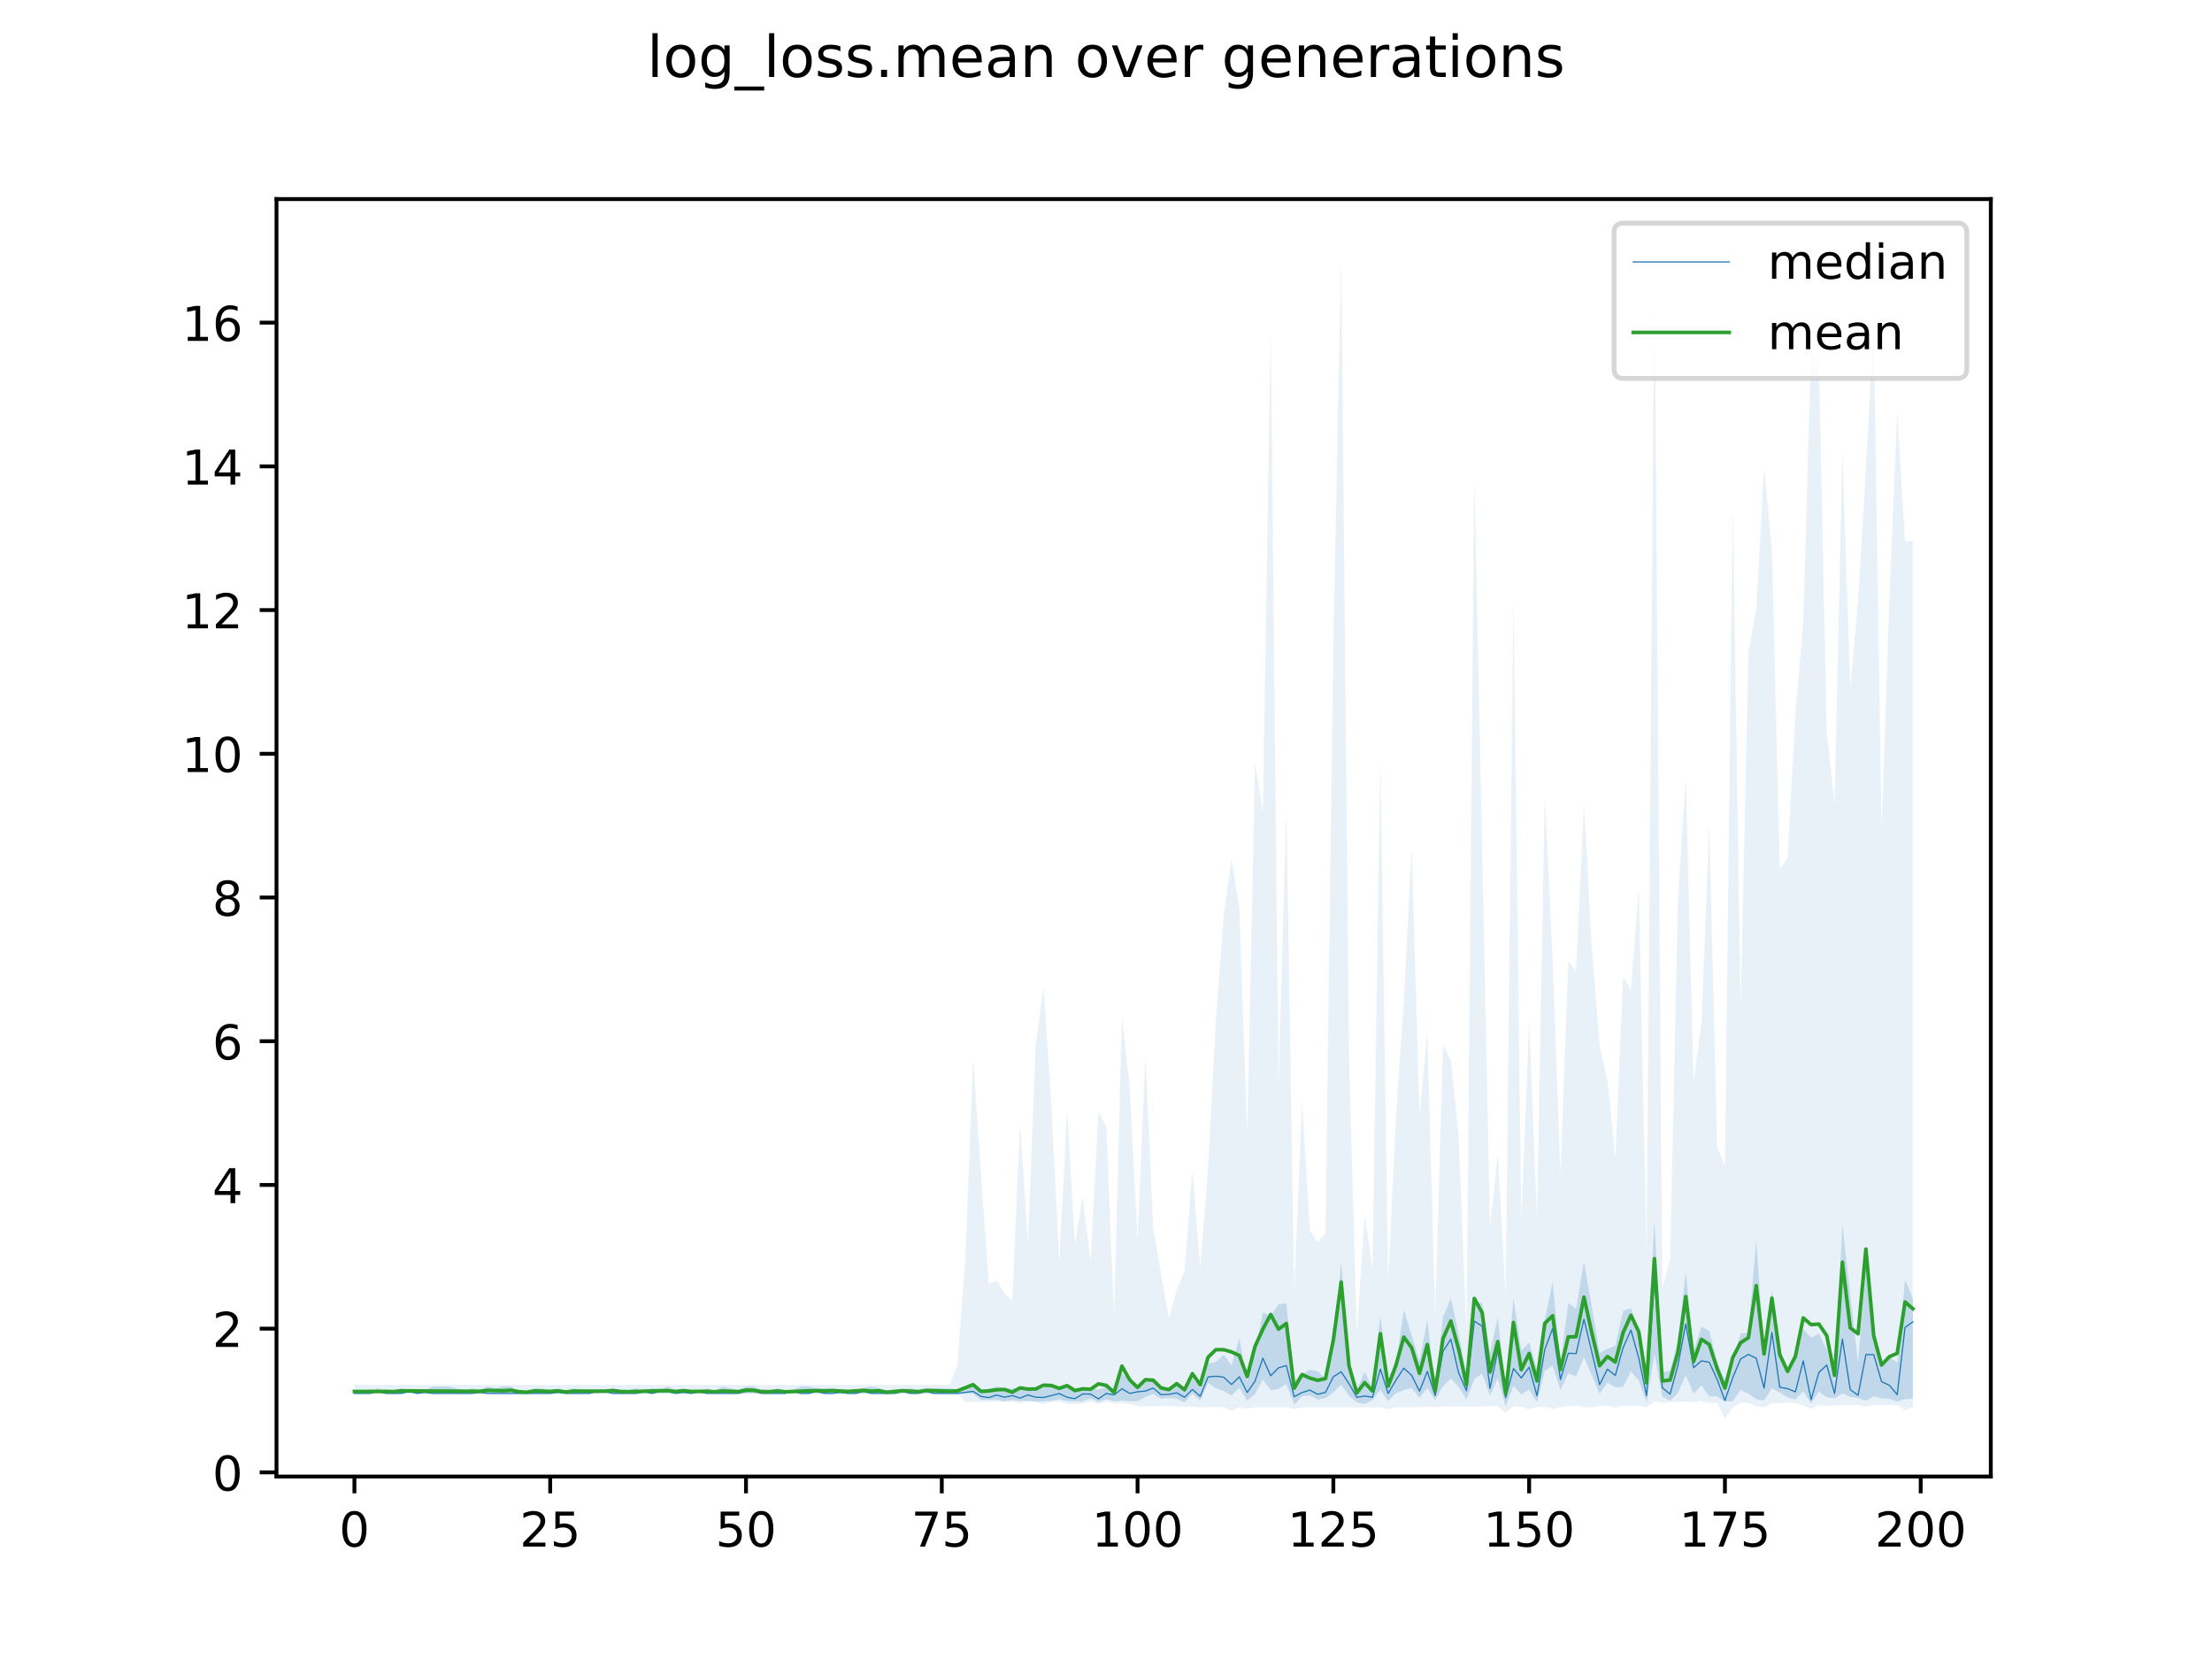 <?xml version="1.0" encoding="utf-8" standalone="no"?>
<!DOCTYPE svg PUBLIC "-//W3C//DTD SVG 1.1//EN"
  "http://www.w3.org/Graphics/SVG/1.1/DTD/svg11.dtd">
<!-- Created with matplotlib (https://matplotlib.org/) -->
<svg height="345.6pt" version="1.1" viewBox="0 0 460.8 345.6" width="460.8pt" xmlns="http://www.w3.org/2000/svg" xmlns:xlink="http://www.w3.org/1999/xlink">
 <defs>
  <style type="text/css">
*{stroke-linecap:butt;stroke-linejoin:round;}
  </style>
 </defs>
 <g id="figure_1">
  <g id="patch_1">
   <path d="M 0 345.6 
L 460.8 345.6 
L 460.8 0 
L 0 0 
z
" style="fill:#ffffff;"/>
  </g>
  <g id="axes_1">
   <g id="patch_2">
    <path d="M 57.6 307.584 
L 414.72 307.584 
L 414.72 41.472 
L 57.6 41.472 
z
" style="fill:#ffffff;"/>
   </g>
   <g id="PolyCollection_1">
    <path clip-path="url(#pf3898c061a)" d="M 73.833 289.84 
L 73.833 290.276 
L 75.464 290.276 
L 77.096 290.276 
L 78.727 290.276 
L 80.358 290.276 
L 81.99 290.276 
L 83.621 290.276 
L 85.253 290.276 
L 86.884 290.276 
L 88.516 290.276 
L 90.147 290.276 
L 91.778 290.276 
L 93.41 290.276 
L 95.041 290.276 
L 96.673 290.276 
L 98.304 290.276 
L 99.936 290.276 
L 101.567 290.276 
L 103.198 290.276 
L 104.83 290.276 
L 106.461 290.276 
L 108.093 290.276 
L 109.724 290.276 
L 111.356 290.276 
L 112.987 290.276 
L 114.618 290.276 
L 116.25 290.276 
L 117.881 290.276 
L 119.513 290.276 
L 121.144 290.276 
L 122.776 290.276 
L 124.407 290.276 
L 126.038 290.276 
L 127.67 290.276 
L 129.301 290.276 
L 130.933 290.276 
L 132.564 290.276 
L 134.196 290.276 
L 135.827 290.276 
L 137.458 290.276 
L 139.09 290.276 
L 140.721 290.276 
L 142.353 290.276 
L 143.984 290.276 
L 145.616 290.276 
L 147.247 290.276 
L 148.879 290.276 
L 150.51 290.276 
L 152.141 290.276 
L 153.773 290.276 
L 155.404 290.276 
L 157.036 290.276 
L 158.667 290.276 
L 160.299 290.276 
L 161.93 290.276 
L 163.561 290.276 
L 165.193 290.276 
L 166.824 290.276 
L 168.456 290.276 
L 170.087 290.276 
L 171.719 290.276 
L 173.35 290.276 
L 174.981 290.276 
L 176.613 290.276 
L 178.244 290.276 
L 179.876 290.276 
L 181.507 290.276 
L 183.139 290.276 
L 184.77 290.276 
L 186.401 290.276 
L 188.033 290.276 
L 189.664 290.276 
L 191.296 290.276 
L 192.927 290.276 
L 194.559 290.276 
L 196.19 290.276 
L 197.821 290.276 
L 199.453 290.276 
L 201.084 290.276 
L 202.716 290.276 
L 204.347 291.648 
L 205.979 291.616 
L 207.61 291.573 
L 209.241 291.955 
L 210.873 291.644 
L 212.504 291.841 
L 214.136 291.81 
L 215.767 291.98 
L 217.399 291.933 
L 219.03 291.808 
L 220.661 291.498 
L 222.293 291.904 
L 223.924 291.913 
L 225.556 291.938 
L 227.187 291.326 
L 228.819 292.056 
L 230.45 291.493 
L 232.081 291.924 
L 233.713 291.785 
L 235.344 291.909 
L 236.976 291.892 
L 238.607 291.039 
L 240.239 290.39 
L 241.87 291.385 
L 243.501 291.229 
L 245.133 291.411 
L 246.764 292.184 
L 248.396 290.275 
L 250.027 291.841 
L 251.659 288.075 
L 253.29 289.194 
L 254.921 289.774 
L 256.553 290.689 
L 258.184 289.074 
L 259.816 291.77 
L 261.447 290.383 
L 263.079 287.375 
L 264.71 289.624 
L 266.341 289.349 
L 267.973 288.262 
L 269.604 292.661 
L 271.236 290.858 
L 272.867 290.725 
L 274.499 291.551 
L 276.13 291.232 
L 277.761 290.081 
L 279.393 288.443 
L 281.024 290.731 
L 282.656 292.179 
L 284.287 292.461 
L 285.919 291.665 
L 287.55 289.531 
L 289.181 291.905 
L 290.813 290.205 
L 292.444 289.615 
L 294.076 289.123 
L 295.707 291.212 
L 297.339 289.116 
L 298.97 291.661 
L 300.601 288.741 
L 302.233 287.187 
L 303.864 288.945 
L 305.496 291.53 
L 307.127 287.284 
L 308.759 286.151 
L 310.39 290.758 
L 312.021 287.106 
L 313.653 292.89 
L 315.284 288.693 
L 316.916 290.503 
L 318.547 289.456 
L 320.179 292.089 
L 321.81 285.613 
L 323.441 284.44 
L 325.073 289.637 
L 326.704 286.102 
L 328.336 286.734 
L 329.967 282.693 
L 331.599 286.545 
L 333.23 290.406 
L 334.862 288.016 
L 336.493 288.993 
L 338.124 288.955 
L 339.756 285.674 
L 341.387 287.611 
L 343.019 292.216 
L 344.65 282.045 
L 346.282 290.926 
L 347.913 291.828 
L 349.544 290.22 
L 351.176 286.516 
L 352.807 290.295 
L 354.439 288.601 
L 356.07 290.928 
L 357.702 290.884 
L 359.333 292.011 
L 360.964 291.893 
L 362.596 289.578 
L 364.227 290.315 
L 365.859 291.489 
L 367.49 291.771 
L 369.122 289.21 
L 370.753 290.103 
L 372.384 291.118 
L 374.016 291.511 
L 375.647 289.861 
L 377.279 292.358 
L 378.91 289.899 
L 380.542 291.1 
L 382.173 291.303 
L 383.804 290.276 
L 385.436 290.993 
L 387.067 291.247 
L 388.699 291.797 
L 390.33 290.879 
L 391.962 291.316 
L 393.593 291.395 
L 395.224 291.964 
L 396.856 291.467 
L 398.487 291.375 
L 398.487 270.577 
L 398.487 270.577 
L 396.856 266.522 
L 395.224 283.872 
L 393.593 282.745 
L 391.962 284.48 
L 390.33 278.41 
L 388.699 264.06 
L 387.067 283.809 
L 385.436 269.67 
L 383.804 255.014 
L 382.173 287.968 
L 380.542 281.088 
L 378.91 277.826 
L 377.279 278.664 
L 375.647 276.822 
L 374.016 281.13 
L 372.384 285.952 
L 370.753 281.116 
L 369.122 268.73 
L 367.49 281.85 
L 365.859 258.233 
L 364.227 277.695 
L 362.596 277.757 
L 360.964 283.509 
L 359.333 287.522 
L 357.702 283.751 
L 356.07 277.229 
L 354.439 276.365 
L 352.807 281.432 
L 351.176 264.852 
L 349.544 279.415 
L 347.913 285.473 
L 346.282 285.86 
L 344.65 254.356 
L 343.019 285.555 
L 341.387 277.444 
L 339.756 272.465 
L 338.124 273.123 
L 336.493 280.374 
L 334.862 280.973 
L 333.23 281.854 
L 331.599 272.226 
L 329.967 262.799 
L 328.336 272.633 
L 326.704 271.399 
L 325.073 284.044 
L 323.441 267.034 
L 321.81 274.892 
L 320.179 285.159 
L 318.547 279.677 
L 316.916 281.389 
L 315.284 270.435 
L 313.653 289.462 
L 312.021 274.447 
L 310.39 281.854 
L 308.759 271.5 
L 307.127 270.899 
L 305.496 286.333 
L 303.864 277.858 
L 302.233 270.406 
L 300.601 274.429 
L 298.97 288.928 
L 297.339 274.944 
L 295.707 283.53 
L 294.076 278.197 
L 292.444 272.889 
L 290.813 283.984 
L 289.181 287.543 
L 287.55 273.912 
L 285.919 289.266 
L 284.287 285.747 
L 282.656 289.555 
L 281.024 283.465 
L 279.393 262.757 
L 277.761 281.013 
L 276.13 287.235 
L 274.499 285.648 
L 272.867 285.299 
L 271.236 286.267 
L 269.604 287.657 
L 267.973 271.496 
L 266.341 271.707 
L 264.71 274.118 
L 263.079 273.412 
L 261.447 281.556 
L 259.816 287.725 
L 258.184 278.705 
L 256.553 284.408 
L 254.921 282.2 
L 253.29 283.747 
L 251.659 284.032 
L 250.027 289.099 
L 248.396 287.014 
L 246.764 288.886 
L 245.133 288.541 
L 243.501 289.475 
L 241.87 289.401 
L 240.239 287.09 
L 238.607 287.47 
L 236.976 289.053 
L 235.344 287.337 
L 233.713 286.152 
L 232.081 289.37 
L 230.45 288.845 
L 228.819 289.489 
L 227.187 289.193 
L 225.556 289.173 
L 223.924 289.364 
L 222.293 289.203 
L 220.661 288.819 
L 219.03 288.487 
L 217.399 289.135 
L 215.767 289.387 
L 214.136 289.47 
L 212.504 289.212 
L 210.873 289.276 
L 209.241 289.143 
L 207.61 288.877 
L 205.979 289.262 
L 204.347 289.56 
L 202.716 288.815 
L 201.084 289.203 
L 199.453 289.56 
L 197.821 289.203 
L 196.19 289.203 
L 194.559 289.203 
L 192.927 289.203 
L 191.296 289.56 
L 189.664 289.203 
L 188.033 289.56 
L 186.401 289.56 
L 184.77 290.276 
L 183.139 289.203 
L 181.507 288.845 
L 179.876 289.203 
L 178.244 289.56 
L 176.613 289.56 
L 174.981 289.56 
L 173.35 289.203 
L 171.719 289.203 
L 170.087 289.203 
L 168.456 288.845 
L 166.824 288.845 
L 165.193 289.56 
L 163.561 289.56 
L 161.93 289.203 
L 160.299 289.899 
L 158.667 289.681 
L 157.036 288.845 
L 155.404 288.845 
L 153.773 289.56 
L 152.141 289.203 
L 150.51 288.845 
L 148.879 289.77 
L 147.247 289.203 
L 145.616 289.84 
L 143.984 289.56 
L 142.353 289.56 
L 140.721 289.56 
L 139.09 288.845 
L 137.458 289.56 
L 135.827 289.203 
L 134.196 289.84 
L 132.564 289.203 
L 130.933 289.56 
L 129.301 289.56 
L 127.67 289.203 
L 126.038 289.84 
L 124.407 289.56 
L 122.776 289.56 
L 121.144 289.681 
L 119.513 289.203 
L 117.881 289.899 
L 116.25 289.56 
L 114.618 289.84 
L 112.987 289.203 
L 111.356 289.203 
L 109.724 289.84 
L 108.093 289.84 
L 106.461 288.845 
L 104.83 288.845 
L 103.198 289.203 
L 101.567 288.845 
L 99.936 289.56 
L 98.304 289.203 
L 96.673 289.84 
L 95.041 289.203 
L 93.41 288.845 
L 91.778 288.845 
L 90.147 288.845 
L 88.516 289.56 
L 86.884 289.56 
L 85.253 289.56 
L 83.621 289.203 
L 81.99 289.56 
L 80.358 289.84 
L 78.727 289.203 
L 77.096 289.84 
L 75.464 289.56 
L 73.833 289.84 
z
" style="fill:#1f77b4;fill-opacity:0.2;"/>
   </g>
   <g id="PolyCollection_2">
    <path clip-path="url(#pf3898c061a)" d="M 73.833 288.487 
L 73.833 290.276 
L 75.464 290.276 
L 77.096 290.276 
L 78.727 290.276 
L 80.358 290.276 
L 81.99 290.276 
L 83.621 290.276 
L 85.253 290.276 
L 86.884 290.276 
L 88.516 290.276 
L 90.147 290.276 
L 91.778 290.276 
L 93.41 290.276 
L 95.041 290.276 
L 96.673 290.276 
L 98.304 290.276 
L 99.936 290.276 
L 101.567 290.276 
L 103.198 290.276 
L 104.83 290.276 
L 106.461 290.276 
L 108.093 290.276 
L 109.724 290.276 
L 111.356 290.276 
L 112.987 290.276 
L 114.618 290.276 
L 116.25 290.276 
L 117.881 290.276 
L 119.513 290.276 
L 121.144 290.276 
L 122.776 290.276 
L 124.407 290.276 
L 126.038 290.276 
L 127.67 290.276 
L 129.301 290.276 
L 130.933 290.276 
L 132.564 290.276 
L 134.196 290.276 
L 135.827 290.276 
L 137.458 290.276 
L 139.09 290.276 
L 140.721 290.276 
L 142.353 290.276 
L 143.984 290.276 
L 145.616 290.276 
L 147.247 290.276 
L 148.879 290.276 
L 150.51 290.276 
L 152.141 290.276 
L 153.773 290.276 
L 155.404 290.276 
L 157.036 290.276 
L 158.667 290.276 
L 160.299 290.276 
L 161.93 290.276 
L 163.561 290.276 
L 165.193 290.276 
L 166.824 290.276 
L 168.456 290.276 
L 170.087 290.276 
L 171.719 290.276 
L 173.35 290.276 
L 174.981 290.276 
L 176.613 290.276 
L 178.244 290.276 
L 179.876 290.276 
L 181.507 290.276 
L 183.139 290.276 
L 184.77 290.276 
L 186.401 290.276 
L 188.033 290.276 
L 189.664 290.276 
L 191.296 290.276 
L 192.927 290.276 
L 194.559 290.276 
L 196.19 290.276 
L 197.821 290.276 
L 199.453 290.276 
L 201.084 292.049 
L 202.716 292.061 
L 204.347 292.041 
L 205.979 292.022 
L 207.61 292.002 
L 209.241 292.038 
L 210.873 291.99 
L 212.504 292.304 
L 214.136 291.996 
L 215.767 292.039 
L 217.399 292.528 
L 219.03 292.009 
L 220.661 291.992 
L 222.293 292.403 
L 223.924 292.487 
L 225.556 292.427 
L 227.187 292.011 
L 228.819 292.499 
L 230.45 292.011 
L 232.081 292.388 
L 233.713 292.319 
L 235.344 292.465 
L 236.976 292.937 
L 238.607 292.956 
L 240.239 292.916 
L 241.87 292.908 
L 243.501 292.926 
L 245.133 293.029 
L 246.764 293.035 
L 248.396 293.01 
L 250.027 293.189 
L 251.659 293.128 
L 253.29 293.105 
L 254.921 293.116 
L 256.553 293.974 
L 258.184 293.11 
L 259.816 293.453 
L 261.447 293.174 
L 263.079 293.148 
L 264.71 293.179 
L 266.341 293.173 
L 267.973 293.169 
L 269.604 293.534 
L 271.236 293.191 
L 272.867 293.171 
L 274.499 293.164 
L 276.13 293.159 
L 277.761 293.176 
L 279.393 293.201 
L 281.024 293.177 
L 282.656 293.177 
L 284.287 293.166 
L 285.919 293.167 
L 287.55 293.189 
L 289.181 293.569 
L 290.813 293.156 
L 292.444 293.139 
L 294.076 293.137 
L 295.707 293.151 
L 297.339 293.03 
L 298.97 293.142 
L 300.601 292.989 
L 302.233 292.989 
L 303.864 292.999 
L 305.496 292.992 
L 307.127 293.01 
L 308.759 292.972 
L 310.39 292.955 
L 312.021 292.959 
L 313.653 294.246 
L 315.284 292.997 
L 316.916 293.084 
L 318.547 293.579 
L 320.179 293.101 
L 321.81 293.103 
L 323.441 293.465 
L 325.073 293.128 
L 326.704 292.885 
L 328.336 292.876 
L 329.967 293.16 
L 331.599 293.183 
L 333.23 292.86 
L 334.862 292.803 
L 336.493 293.26 
L 338.124 292.828 
L 339.756 292.848 
L 341.387 292.858 
L 343.019 293.187 
L 344.65 291.956 
L 346.282 292.162 
L 347.913 292.072 
L 349.544 292.031 
L 351.176 291.932 
L 352.807 292.139 
L 354.439 291.855 
L 356.07 292.263 
L 357.702 292.244 
L 359.333 295.488 
L 360.964 293.202 
L 362.596 292.228 
L 364.227 292.223 
L 365.859 292.938 
L 367.49 293.204 
L 369.122 292.283 
L 370.753 292.276 
L 372.384 292.243 
L 374.016 292.23 
L 375.647 292.846 
L 377.279 293.46 
L 378.91 292.791 
L 380.542 292.839 
L 382.173 292.722 
L 383.804 292.768 
L 385.436 292.745 
L 387.067 292.694 
L 388.699 293.03 
L 390.33 292.727 
L 391.962 292.706 
L 393.593 292.687 
L 395.224 292.744 
L 396.856 293.766 
L 398.487 293.058 
L 398.487 112.764 
L 398.487 112.764 
L 396.856 112.873 
L 395.224 85.823 
L 393.593 124.63 
L 391.962 172.872 
L 390.33 67.898 
L 388.699 97.808 
L 387.067 125.122 
L 385.436 143.482 
L 383.804 94.193 
L 382.173 167.567 
L 380.542 152.575 
L 378.91 74.928 
L 377.279 73.146 
L 375.647 129.702 
L 374.016 148.607 
L 372.384 178.673 
L 370.753 181.163 
L 369.122 114.419 
L 367.49 97.431 
L 365.859 127.044 
L 364.227 135.777 
L 362.596 209.822 
L 360.964 105.22 
L 359.333 242.949 
L 357.702 238.795 
L 356.07 171.857 
L 354.439 212.921 
L 352.807 225.538 
L 351.176 161.809 
L 349.544 187.397 
L 347.913 262.314 
L 346.282 268.339 
L 344.65 55.906 
L 343.019 261.15 
L 341.387 185.139 
L 339.756 206.305 
L 338.124 203.447 
L 336.493 241.353 
L 334.862 224.914 
L 333.23 217.913 
L 331.599 197.358 
L 329.967 167.256 
L 328.336 202.35 
L 326.704 200.245 
L 325.073 244.741 
L 323.441 199.784 
L 321.81 165.771 
L 320.179 253.608 
L 318.547 212.282 
L 316.916 254.327 
L 315.284 124.656 
L 313.653 270.094 
L 312.021 240.298 
L 310.39 255.532 
L 308.759 176.723 
L 307.127 99.003 
L 305.496 277.973 
L 303.864 236.477 
L 302.233 220.797 
L 300.601 217.74 
L 298.97 274.039 
L 297.339 214.877 
L 295.707 232.444 
L 294.076 176.518 
L 292.444 208.425 
L 290.813 232.389 
L 289.181 266.83 
L 287.55 158.048 
L 285.919 264.319 
L 284.287 252.959 
L 282.656 277.925 
L 281.024 220.176 
L 279.393 53.568 
L 277.761 133.685 
L 276.13 256.872 
L 274.499 258.74 
L 272.867 256.39 
L 271.236 229.327 
L 269.604 268.703 
L 267.973 168.53 
L 266.341 225.833 
L 264.71 68.818 
L 263.079 169.22 
L 261.447 158.908 
L 259.816 236.263 
L 258.184 189.29 
L 256.553 178.826 
L 254.921 190.863 
L 253.29 212.681 
L 251.659 243.331 
L 250.027 264.135 
L 248.396 243.807 
L 246.764 264.732 
L 245.133 268.725 
L 243.501 274.579 
L 241.87 265.353 
L 240.239 255.941 
L 238.607 219.966 
L 236.976 258.389 
L 235.344 226.489 
L 233.713 211.772 
L 232.081 274.345 
L 230.45 234.705 
L 228.819 231.628 
L 227.187 262.81 
L 225.556 249.199 
L 223.924 259.147 
L 222.293 231.058 
L 220.661 263.211 
L 219.03 230.457 
L 217.399 205.47 
L 215.767 217.575 
L 214.136 259.216 
L 212.504 233.708 
L 210.873 270.935 
L 209.241 269.466 
L 207.61 266.737 
L 205.979 267.486 
L 204.347 244.365 
L 202.716 220.331 
L 201.084 262.33 
L 199.453 284.218 
L 197.821 288.487 
L 196.19 288.487 
L 194.559 288.487 
L 192.927 288.487 
L 191.296 288.487 
L 189.664 288.487 
L 188.033 288.487 
L 186.401 288.487 
L 184.77 288.487 
L 183.139 288.487 
L 181.507 288.487 
L 179.876 288.487 
L 178.244 288.487 
L 176.613 288.487 
L 174.981 288.487 
L 173.35 288.487 
L 171.719 288.487 
L 170.087 288.487 
L 168.456 288.487 
L 166.824 288.487 
L 165.193 288.487 
L 163.561 288.487 
L 161.93 288.487 
L 160.299 288.487 
L 158.667 288.487 
L 157.036 288.487 
L 155.404 288.487 
L 153.773 288.487 
L 152.141 288.487 
L 150.51 288.487 
L 148.879 288.487 
L 147.247 288.487 
L 145.616 288.487 
L 143.984 288.487 
L 142.353 288.487 
L 140.721 288.487 
L 139.09 288.487 
L 137.458 288.487 
L 135.827 288.487 
L 134.196 288.487 
L 132.564 288.487 
L 130.933 288.487 
L 129.301 288.487 
L 127.67 288.487 
L 126.038 288.487 
L 124.407 288.487 
L 122.776 288.487 
L 121.144 288.487 
L 119.513 288.487 
L 117.881 288.487 
L 116.25 288.487 
L 114.618 288.487 
L 112.987 288.487 
L 111.356 288.487 
L 109.724 288.487 
L 108.093 288.487 
L 106.461 288.487 
L 104.83 288.487 
L 103.198 288.487 
L 101.567 288.487 
L 99.936 288.487 
L 98.304 288.487 
L 96.673 288.487 
L 95.041 288.487 
L 93.41 288.487 
L 91.778 288.487 
L 90.147 288.487 
L 88.516 288.487 
L 86.884 288.487 
L 85.253 288.487 
L 83.621 288.487 
L 81.99 288.487 
L 80.358 288.487 
L 78.727 288.487 
L 77.096 288.487 
L 75.464 288.487 
L 73.833 288.487 
z
" style="fill:#1f77b4;fill-opacity:0.1;"/>
   </g>
   <g id="matplotlib.axis_1">
    <g id="xtick_1">
     <g id="line2d_1">
      <defs>
       <path d="M 0 0 
L 0 3.5 
" id="m51fb61cc17" style="stroke:#000000;stroke-width:0.8;"/>
      </defs>
      <g>
       <use style="stroke:#000000;stroke-width:0.8;" x="73.833" xlink:href="#m51fb61cc17" y="307.584"/>
      </g>
     </g>
     <g id="text_1">
      <!-- 0 -->
      <defs>
       <path d="M 31.781 66.406 
Q 24.172 66.406 20.328 58.906 
Q 16.5 51.422 16.5 36.375 
Q 16.5 21.391 20.328 13.891 
Q 24.172 6.391 31.781 6.391 
Q 39.453 6.391 43.281 13.891 
Q 47.125 21.391 47.125 36.375 
Q 47.125 51.422 43.281 58.906 
Q 39.453 66.406 31.781 66.406 
z
M 31.781 74.219 
Q 44.047 74.219 50.516 64.516 
Q 56.984 54.828 56.984 36.375 
Q 56.984 17.969 50.516 8.266 
Q 44.047 -1.422 31.781 -1.422 
Q 19.531 -1.422 13.062 8.266 
Q 6.594 17.969 6.594 36.375 
Q 6.594 54.828 13.062 64.516 
Q 19.531 74.219 31.781 74.219 
z
" id="DejaVuSans-48"/>
      </defs>
      <g transform="translate(70.651 322.182)scale(0.1 -0.1)">
       <use xlink:href="#DejaVuSans-48"/>
      </g>
     </g>
    </g>
    <g id="xtick_2">
     <g id="line2d_2">
      <g>
       <use style="stroke:#000000;stroke-width:0.8;" x="114.618" xlink:href="#m51fb61cc17" y="307.584"/>
      </g>
     </g>
     <g id="text_2">
      <!-- 25 -->
      <defs>
       <path d="M 19.188 8.297 
L 53.609 8.297 
L 53.609 0 
L 7.328 0 
L 7.328 8.297 
Q 12.938 14.109 22.625 23.891 
Q 32.328 33.688 34.812 36.531 
Q 39.547 41.844 41.422 45.531 
Q 43.312 49.219 43.312 52.781 
Q 43.312 58.594 39.234 62.25 
Q 35.156 65.922 28.609 65.922 
Q 23.969 65.922 18.812 64.312 
Q 13.672 62.703 7.812 59.422 
L 7.812 69.391 
Q 13.766 71.781 18.938 73 
Q 24.125 74.219 28.422 74.219 
Q 39.75 74.219 46.484 68.547 
Q 53.219 62.891 53.219 53.422 
Q 53.219 48.922 51.531 44.891 
Q 49.859 40.875 45.406 35.406 
Q 44.188 33.984 37.641 27.219 
Q 31.109 20.453 19.188 8.297 
z
" id="DejaVuSans-50"/>
       <path d="M 10.797 72.906 
L 49.516 72.906 
L 49.516 64.594 
L 19.828 64.594 
L 19.828 46.734 
Q 21.969 47.469 24.109 47.828 
Q 26.266 48.188 28.422 48.188 
Q 40.625 48.188 47.75 41.5 
Q 54.891 34.812 54.891 23.391 
Q 54.891 11.625 47.562 5.094 
Q 40.234 -1.422 26.906 -1.422 
Q 22.312 -1.422 17.547 -0.641 
Q 12.797 0.141 7.719 1.703 
L 7.719 11.625 
Q 12.109 9.234 16.797 8.062 
Q 21.484 6.891 26.703 6.891 
Q 35.156 6.891 40.078 11.328 
Q 45.016 15.766 45.016 23.391 
Q 45.016 31 40.078 35.438 
Q 35.156 39.891 26.703 39.891 
Q 22.75 39.891 18.812 39.016 
Q 14.891 38.141 10.797 36.281 
z
" id="DejaVuSans-53"/>
      </defs>
      <g transform="translate(108.256 322.182)scale(0.1 -0.1)">
       <use xlink:href="#DejaVuSans-50"/>
       <use x="63.623" xlink:href="#DejaVuSans-53"/>
      </g>
     </g>
    </g>
    <g id="xtick_3">
     <g id="line2d_3">
      <g>
       <use style="stroke:#000000;stroke-width:0.8;" x="155.404" xlink:href="#m51fb61cc17" y="307.584"/>
      </g>
     </g>
     <g id="text_3">
      <!-- 50 -->
      <g transform="translate(149.042 322.182)scale(0.1 -0.1)">
       <use xlink:href="#DejaVuSans-53"/>
       <use x="63.623" xlink:href="#DejaVuSans-48"/>
      </g>
     </g>
    </g>
    <g id="xtick_4">
     <g id="line2d_4">
      <g>
       <use style="stroke:#000000;stroke-width:0.8;" x="196.19" xlink:href="#m51fb61cc17" y="307.584"/>
      </g>
     </g>
     <g id="text_4">
      <!-- 75 -->
      <defs>
       <path d="M 8.203 72.906 
L 55.078 72.906 
L 55.078 68.703 
L 28.609 0 
L 18.312 0 
L 43.219 64.594 
L 8.203 64.594 
z
" id="DejaVuSans-55"/>
      </defs>
      <g transform="translate(189.827 322.182)scale(0.1 -0.1)">
       <use xlink:href="#DejaVuSans-55"/>
       <use x="63.623" xlink:href="#DejaVuSans-53"/>
      </g>
     </g>
    </g>
    <g id="xtick_5">
     <g id="line2d_5">
      <g>
       <use style="stroke:#000000;stroke-width:0.8;" x="236.976" xlink:href="#m51fb61cc17" y="307.584"/>
      </g>
     </g>
     <g id="text_5">
      <!-- 100 -->
      <defs>
       <path d="M 12.406 8.297 
L 28.516 8.297 
L 28.516 63.922 
L 10.984 60.406 
L 10.984 69.391 
L 28.422 72.906 
L 38.281 72.906 
L 38.281 8.297 
L 54.391 8.297 
L 54.391 0 
L 12.406 0 
z
" id="DejaVuSans-49"/>
      </defs>
      <g transform="translate(227.432 322.182)scale(0.1 -0.1)">
       <use xlink:href="#DejaVuSans-49"/>
       <use x="63.623" xlink:href="#DejaVuSans-48"/>
       <use x="127.246" xlink:href="#DejaVuSans-48"/>
      </g>
     </g>
    </g>
    <g id="xtick_6">
     <g id="line2d_6">
      <g>
       <use style="stroke:#000000;stroke-width:0.8;" x="277.761" xlink:href="#m51fb61cc17" y="307.584"/>
      </g>
     </g>
     <g id="text_6">
      <!-- 125 -->
      <g transform="translate(268.218 322.182)scale(0.1 -0.1)">
       <use xlink:href="#DejaVuSans-49"/>
       <use x="63.623" xlink:href="#DejaVuSans-50"/>
       <use x="127.246" xlink:href="#DejaVuSans-53"/>
      </g>
     </g>
    </g>
    <g id="xtick_7">
     <g id="line2d_7">
      <g>
       <use style="stroke:#000000;stroke-width:0.8;" x="318.547" xlink:href="#m51fb61cc17" y="307.584"/>
      </g>
     </g>
     <g id="text_7">
      <!-- 150 -->
      <g transform="translate(309.003 322.182)scale(0.1 -0.1)">
       <use xlink:href="#DejaVuSans-49"/>
       <use x="63.623" xlink:href="#DejaVuSans-53"/>
       <use x="127.246" xlink:href="#DejaVuSans-48"/>
      </g>
     </g>
    </g>
    <g id="xtick_8">
     <g id="line2d_8">
      <g>
       <use style="stroke:#000000;stroke-width:0.8;" x="359.333" xlink:href="#m51fb61cc17" y="307.584"/>
      </g>
     </g>
     <g id="text_8">
      <!-- 175 -->
      <g transform="translate(349.789 322.182)scale(0.1 -0.1)">
       <use xlink:href="#DejaVuSans-49"/>
       <use x="63.623" xlink:href="#DejaVuSans-55"/>
       <use x="127.246" xlink:href="#DejaVuSans-53"/>
      </g>
     </g>
    </g>
    <g id="xtick_9">
     <g id="line2d_9">
      <g>
       <use style="stroke:#000000;stroke-width:0.8;" x="400.119" xlink:href="#m51fb61cc17" y="307.584"/>
      </g>
     </g>
     <g id="text_9">
      <!-- 200 -->
      <g transform="translate(390.575 322.182)scale(0.1 -0.1)">
       <use xlink:href="#DejaVuSans-50"/>
       <use x="63.623" xlink:href="#DejaVuSans-48"/>
       <use x="127.246" xlink:href="#DejaVuSans-48"/>
      </g>
     </g>
    </g>
   </g>
   <g id="matplotlib.axis_2">
    <g id="ytick_1">
     <g id="line2d_10">
      <defs>
       <path d="M 0 0 
L -3.5 0 
" id="m61d0daccb8" style="stroke:#000000;stroke-width:0.8;"/>
      </defs>
      <g>
       <use style="stroke:#000000;stroke-width:0.8;" x="57.6" xlink:href="#m61d0daccb8" y="306.721"/>
      </g>
     </g>
     <g id="text_10">
      <!-- 0 -->
      <g transform="translate(44.237 310.52)scale(0.1 -0.1)">
       <use xlink:href="#DejaVuSans-48"/>
      </g>
     </g>
    </g>
    <g id="ytick_2">
     <g id="line2d_11">
      <g>
       <use style="stroke:#000000;stroke-width:0.8;" x="57.6" xlink:href="#m61d0daccb8" y="276.783"/>
      </g>
     </g>
     <g id="text_11">
      <!-- 2 -->
      <g transform="translate(44.237 280.582)scale(0.1 -0.1)">
       <use xlink:href="#DejaVuSans-50"/>
      </g>
     </g>
    </g>
    <g id="ytick_3">
     <g id="line2d_12">
      <g>
       <use style="stroke:#000000;stroke-width:0.8;" x="57.6" xlink:href="#m61d0daccb8" y="246.844"/>
      </g>
     </g>
     <g id="text_12">
      <!-- 4 -->
      <defs>
       <path d="M 37.797 64.312 
L 12.891 25.391 
L 37.797 25.391 
z
M 35.203 72.906 
L 47.609 72.906 
L 47.609 25.391 
L 58.016 25.391 
L 58.016 17.188 
L 47.609 17.188 
L 47.609 0 
L 37.797 0 
L 37.797 17.188 
L 4.891 17.188 
L 4.891 26.703 
z
" id="DejaVuSans-52"/>
      </defs>
      <g transform="translate(44.237 250.643)scale(0.1 -0.1)">
       <use xlink:href="#DejaVuSans-52"/>
      </g>
     </g>
    </g>
    <g id="ytick_4">
     <g id="line2d_13">
      <g>
       <use style="stroke:#000000;stroke-width:0.8;" x="57.6" xlink:href="#m61d0daccb8" y="216.906"/>
      </g>
     </g>
     <g id="text_13">
      <!-- 6 -->
      <defs>
       <path d="M 33.016 40.375 
Q 26.375 40.375 22.484 35.828 
Q 18.609 31.297 18.609 23.391 
Q 18.609 15.531 22.484 10.953 
Q 26.375 6.391 33.016 6.391 
Q 39.656 6.391 43.531 10.953 
Q 47.406 15.531 47.406 23.391 
Q 47.406 31.297 43.531 35.828 
Q 39.656 40.375 33.016 40.375 
z
M 52.594 71.297 
L 52.594 62.312 
Q 48.875 64.062 45.094 64.984 
Q 41.312 65.922 37.594 65.922 
Q 27.828 65.922 22.672 59.328 
Q 17.531 52.734 16.797 39.406 
Q 19.672 43.656 24.016 45.922 
Q 28.375 48.188 33.594 48.188 
Q 44.578 48.188 50.953 41.516 
Q 57.328 34.859 57.328 23.391 
Q 57.328 12.156 50.688 5.359 
Q 44.047 -1.422 33.016 -1.422 
Q 20.359 -1.422 13.672 8.266 
Q 6.984 17.969 6.984 36.375 
Q 6.984 53.656 15.188 63.938 
Q 23.391 74.219 37.203 74.219 
Q 40.922 74.219 44.703 73.484 
Q 48.484 72.75 52.594 71.297 
z
" id="DejaVuSans-54"/>
      </defs>
      <g transform="translate(44.237 220.705)scale(0.1 -0.1)">
       <use xlink:href="#DejaVuSans-54"/>
      </g>
     </g>
    </g>
    <g id="ytick_5">
     <g id="line2d_14">
      <g>
       <use style="stroke:#000000;stroke-width:0.8;" x="57.6" xlink:href="#m61d0daccb8" y="186.967"/>
      </g>
     </g>
     <g id="text_14">
      <!-- 8 -->
      <defs>
       <path d="M 31.781 34.625 
Q 24.75 34.625 20.719 30.859 
Q 16.703 27.094 16.703 20.516 
Q 16.703 13.922 20.719 10.156 
Q 24.75 6.391 31.781 6.391 
Q 38.812 6.391 42.859 10.172 
Q 46.922 13.969 46.922 20.516 
Q 46.922 27.094 42.891 30.859 
Q 38.875 34.625 31.781 34.625 
z
M 21.922 38.812 
Q 15.578 40.375 12.031 44.719 
Q 8.5 49.078 8.5 55.328 
Q 8.5 64.062 14.719 69.141 
Q 20.953 74.219 31.781 74.219 
Q 42.672 74.219 48.875 69.141 
Q 55.078 64.062 55.078 55.328 
Q 55.078 49.078 51.531 44.719 
Q 48 40.375 41.703 38.812 
Q 48.828 37.156 52.797 32.312 
Q 56.781 27.484 56.781 20.516 
Q 56.781 9.906 50.312 4.234 
Q 43.844 -1.422 31.781 -1.422 
Q 19.734 -1.422 13.25 4.234 
Q 6.781 9.906 6.781 20.516 
Q 6.781 27.484 10.781 32.312 
Q 14.797 37.156 21.922 38.812 
z
M 18.312 54.391 
Q 18.312 48.734 21.844 45.562 
Q 25.391 42.391 31.781 42.391 
Q 38.141 42.391 41.719 45.562 
Q 45.312 48.734 45.312 54.391 
Q 45.312 60.062 41.719 63.234 
Q 38.141 66.406 31.781 66.406 
Q 25.391 66.406 21.844 63.234 
Q 18.312 60.062 18.312 54.391 
z
" id="DejaVuSans-56"/>
      </defs>
      <g transform="translate(44.237 190.766)scale(0.1 -0.1)">
       <use xlink:href="#DejaVuSans-56"/>
      </g>
     </g>
    </g>
    <g id="ytick_6">
     <g id="line2d_15">
      <g>
       <use style="stroke:#000000;stroke-width:0.8;" x="57.6" xlink:href="#m61d0daccb8" y="157.029"/>
      </g>
     </g>
     <g id="text_15">
      <!-- 10 -->
      <g transform="translate(37.875 160.828)scale(0.1 -0.1)">
       <use xlink:href="#DejaVuSans-49"/>
       <use x="63.623" xlink:href="#DejaVuSans-48"/>
      </g>
     </g>
    </g>
    <g id="ytick_7">
     <g id="line2d_16">
      <g>
       <use style="stroke:#000000;stroke-width:0.8;" x="57.6" xlink:href="#m61d0daccb8" y="127.09"/>
      </g>
     </g>
     <g id="text_16">
      <!-- 12 -->
      <g transform="translate(37.875 130.889)scale(0.1 -0.1)">
       <use xlink:href="#DejaVuSans-49"/>
       <use x="63.623" xlink:href="#DejaVuSans-50"/>
      </g>
     </g>
    </g>
    <g id="ytick_8">
     <g id="line2d_17">
      <g>
       <use style="stroke:#000000;stroke-width:0.8;" x="57.6" xlink:href="#m61d0daccb8" y="97.152"/>
      </g>
     </g>
     <g id="text_17">
      <!-- 14 -->
      <g transform="translate(37.875 100.951)scale(0.1 -0.1)">
       <use xlink:href="#DejaVuSans-49"/>
       <use x="63.623" xlink:href="#DejaVuSans-52"/>
      </g>
     </g>
    </g>
    <g id="ytick_9">
     <g id="line2d_18">
      <g>
       <use style="stroke:#000000;stroke-width:0.8;" x="57.6" xlink:href="#m61d0daccb8" y="67.213"/>
      </g>
     </g>
     <g id="text_18">
      <!-- 16 -->
      <g transform="translate(37.875 71.012)scale(0.1 -0.1)">
       <use xlink:href="#DejaVuSans-49"/>
       <use x="63.623" xlink:href="#DejaVuSans-54"/>
      </g>
     </g>
    </g>
   </g>
   <g id="line2d_19">
    <path clip-path="url(#pf3898c061a)" d="M 73.833 290.276 
L 77.096 290.276 
L 78.727 289.84 
L 80.358 290.276 
L 83.621 290.276 
L 85.253 289.84 
L 86.884 290.276 
L 88.516 290.058 
L 90.147 290.276 
L 98.304 290.276 
L 99.936 290.058 
L 101.567 290.276 
L 114.618 290.276 
L 116.25 290.058 
L 117.881 290.276 
L 122.776 290.276 
L 124.407 289.84 
L 126.038 289.918 
L 127.67 290.276 
L 132.564 290.276 
L 134.196 289.918 
L 135.827 290.276 
L 137.458 289.84 
L 139.09 289.84 
L 140.721 290.276 
L 142.353 290.058 
L 143.984 290.276 
L 145.616 289.918 
L 147.247 290.276 
L 153.773 290.276 
L 155.404 289.84 
L 157.036 289.84 
L 158.667 290.276 
L 163.561 290.276 
L 165.193 289.84 
L 166.824 290.276 
L 168.456 290.276 
L 170.087 289.84 
L 171.719 290.276 
L 173.35 290.276 
L 174.981 290.058 
L 176.613 290.276 
L 178.244 290.276 
L 179.876 289.84 
L 181.507 290.276 
L 186.401 290.276 
L 188.033 289.84 
L 189.664 290.276 
L 191.296 290.276 
L 192.927 289.84 
L 194.559 290.276 
L 199.453 290.276 
L 202.716 289.84 
L 204.347 290.895 
L 205.979 291.157 
L 207.61 290.605 
L 209.241 291.07 
L 210.873 290.727 
L 212.504 291.254 
L 214.136 290.585 
L 215.767 291.071 
L 217.399 291.13 
L 220.661 290.302 
L 222.293 291.081 
L 223.924 291.377 
L 225.556 290.392 
L 227.187 290.412 
L 228.819 291.412 
L 230.45 290.293 
L 232.081 290.594 
L 233.713 289.313 
L 235.344 290.276 
L 236.976 289.934 
L 238.607 289.782 
L 240.239 289.166 
L 241.87 290.528 
L 243.501 290.467 
L 245.133 290.16 
L 246.764 291.089 
L 248.396 289.434 
L 250.027 290.88 
L 251.659 286.844 
L 253.29 286.692 
L 254.921 286.889 
L 256.553 288.414 
L 258.184 286.812 
L 259.816 290.083 
L 261.447 287.709 
L 263.079 282.936 
L 264.71 286.601 
L 266.341 284.944 
L 267.973 284.464 
L 269.604 290.959 
L 271.236 290.087 
L 272.867 289.588 
L 274.499 290.455 
L 276.13 290.057 
L 277.761 286.799 
L 279.393 285.768 
L 281.024 288.247 
L 282.656 291.095 
L 284.287 290.818 
L 285.919 291.072 
L 287.55 285.206 
L 289.181 290.276 
L 290.813 287.495 
L 292.444 285.011 
L 294.076 286.503 
L 295.707 289.812 
L 297.339 285.695 
L 298.97 290.719 
L 300.601 281.529 
L 302.233 278.986 
L 303.864 286.012 
L 305.496 289.709 
L 307.127 275.2 
L 308.759 276.277 
L 310.39 289.201 
L 312.021 281.294 
L 313.653 291.154 
L 315.284 285.098 
L 316.916 287.046 
L 318.547 284.808 
L 320.179 290.765 
L 321.81 281.137 
L 323.441 276.749 
L 325.073 287.373 
L 326.704 281.908 
L 328.336 281.981 
L 329.967 274.812 
L 333.23 288.443 
L 334.862 285.216 
L 336.493 286.534 
L 338.124 280.752 
L 339.756 277.084 
L 341.387 282.904 
L 343.019 290.763 
L 344.65 266.177 
L 346.282 289.094 
L 347.913 290.419 
L 349.544 284.421 
L 351.176 275.803 
L 352.807 284.921 
L 354.439 283.485 
L 356.07 283.781 
L 357.702 287.337 
L 359.333 291.751 
L 360.964 286.994 
L 362.596 283.099 
L 364.227 282.154 
L 365.859 282.964 
L 367.49 289.157 
L 369.122 277.583 
L 370.753 289.004 
L 372.384 289.27 
L 374.016 289.949 
L 375.647 283.498 
L 377.279 291.555 
L 378.91 285.911 
L 380.542 284.359 
L 382.173 290.274 
L 383.804 278.962 
L 385.436 289.481 
L 387.067 290.66 
L 388.699 282.189 
L 390.33 282.192 
L 391.962 287.823 
L 393.593 288.575 
L 395.224 290.528 
L 396.856 276.525 
L 398.487 275.359 
L 398.487 275.359 
" style="fill:none;stroke:#1f77b4;stroke-linecap:square;stroke-width:0.25;"/>
   </g>
   <g id="line2d_20">
    <path clip-path="url(#pf3898c061a)" d="M 73.833 289.87 
L 80.358 289.851 
L 81.99 289.899 
L 83.621 289.739 
L 99.936 289.831 
L 101.567 289.644 
L 104.83 289.714 
L 106.461 289.607 
L 108.093 289.923 
L 109.724 290.016 
L 111.356 289.753 
L 114.618 289.86 
L 116.25 289.721 
L 117.881 289.974 
L 119.513 289.775 
L 122.776 289.811 
L 126.038 289.795 
L 127.67 289.677 
L 129.301 289.88 
L 130.933 289.914 
L 134.196 289.81 
L 137.458 289.711 
L 139.09 289.69 
L 140.721 289.877 
L 142.353 289.691 
L 143.984 289.865 
L 147.247 289.834 
L 148.879 289.933 
L 150.51 289.762 
L 153.773 289.904 
L 155.404 289.587 
L 157.036 289.619 
L 158.667 289.886 
L 160.299 289.92 
L 161.93 289.76 
L 163.561 289.945 
L 168.456 289.735 
L 170.087 289.692 
L 171.719 289.771 
L 173.35 289.684 
L 176.613 289.859 
L 179.876 289.635 
L 181.507 289.803 
L 183.139 289.708 
L 184.77 290.022 
L 188.033 289.7 
L 191.296 289.906 
L 192.927 289.656 
L 197.821 289.807 
L 199.453 289.735 
L 202.716 288.451 
L 204.347 289.847 
L 205.979 289.76 
L 207.61 289.511 
L 209.241 289.458 
L 210.873 290.015 
L 212.504 289.124 
L 214.136 289.375 
L 215.767 289.343 
L 217.399 288.556 
L 219.03 288.634 
L 220.661 289.222 
L 222.293 288.653 
L 223.924 289.682 
L 225.556 289.322 
L 227.187 289.406 
L 228.819 288.283 
L 230.45 288.595 
L 232.081 290.072 
L 233.713 284.579 
L 235.344 287.454 
L 236.976 289.027 
L 238.607 287.402 
L 240.239 287.523 
L 241.87 289.128 
L 243.501 289.48 
L 245.133 288.239 
L 246.764 289.515 
L 248.396 286.164 
L 250.027 288.466 
L 251.659 282.732 
L 253.29 281.168 
L 254.921 281.174 
L 256.553 281.631 
L 258.184 282.386 
L 259.816 286.767 
L 261.447 280.464 
L 263.079 276.876 
L 264.71 273.828 
L 266.341 276.901 
L 267.973 275.701 
L 269.604 289.206 
L 271.236 286.346 
L 272.867 287.085 
L 274.499 287.55 
L 276.13 287.18 
L 277.761 279.147 
L 279.393 267.093 
L 281.024 284.546 
L 282.656 290.169 
L 284.287 288.026 
L 285.919 289.772 
L 287.55 277.847 
L 289.181 288.75 
L 290.813 284.364 
L 292.444 278.541 
L 294.076 280.754 
L 295.707 286.096 
L 297.339 280.091 
L 298.97 289.791 
L 300.601 278.858 
L 302.233 275.197 
L 303.864 281.062 
L 305.496 288.466 
L 307.127 270.483 
L 308.759 273.469 
L 310.39 285.795 
L 312.021 279.482 
L 313.653 290.322 
L 315.284 275.5 
L 316.916 285.324 
L 318.547 281.957 
L 320.179 287.666 
L 321.81 275.672 
L 323.441 274.09 
L 325.073 285.302 
L 326.704 278.503 
L 328.336 278.464 
L 329.967 270.214 
L 331.599 277.638 
L 333.23 284.509 
L 334.862 282.585 
L 336.493 283.732 
L 338.124 277.609 
L 339.756 274.006 
L 341.387 277.435 
L 343.019 288.076 
L 344.65 262.2 
L 346.282 287.679 
L 347.913 287.483 
L 349.544 281.708 
L 351.176 270.101 
L 352.807 283.62 
L 354.439 278.999 
L 356.07 280.088 
L 357.702 285.07 
L 359.333 289.146 
L 360.964 282.806 
L 362.596 279.709 
L 364.227 278.668 
L 365.859 267.817 
L 367.49 282.054 
L 369.122 270.427 
L 370.753 282.174 
L 372.384 285.684 
L 374.016 282.554 
L 375.647 274.547 
L 377.279 275.95 
L 378.91 275.835 
L 380.542 278.238 
L 382.173 286.527 
L 383.804 262.931 
L 385.436 276.605 
L 387.067 277.847 
L 388.699 260.203 
L 390.33 278.253 
L 391.962 284.355 
L 393.593 282.625 
L 395.224 281.912 
L 396.856 271.217 
L 398.487 272.637 
L 398.487 272.637 
" style="fill:none;stroke:#2ca02c;stroke-linecap:square;stroke-width:0.75;"/>
   </g>
   <g id="patch_3">
    <path d="M 57.6 307.584 
L 57.6 41.472 
" style="fill:none;stroke:#000000;stroke-linecap:square;stroke-linejoin:miter;stroke-width:0.8;"/>
   </g>
   <g id="patch_4">
    <path d="M 414.72 307.584 
L 414.72 41.472 
" style="fill:none;stroke:#000000;stroke-linecap:square;stroke-linejoin:miter;stroke-width:0.8;"/>
   </g>
   <g id="patch_5">
    <path d="M 57.6 307.584 
L 414.72 307.584 
" style="fill:none;stroke:#000000;stroke-linecap:square;stroke-linejoin:miter;stroke-width:0.8;"/>
   </g>
   <g id="patch_6">
    <path d="M 57.6 41.472 
L 414.72 41.472 
" style="fill:none;stroke:#000000;stroke-linecap:square;stroke-linejoin:miter;stroke-width:0.8;"/>
   </g>
   <g id="legend_1">
    <g id="patch_7">
     <path d="M 338.234 78.828 
L 407.72 78.828 
Q 409.72 78.828 409.72 76.828 
L 409.72 48.472 
Q 409.72 46.472 407.72 46.472 
L 338.234 46.472 
Q 336.234 46.472 336.234 48.472 
L 336.234 76.828 
Q 336.234 78.828 338.234 78.828 
z
" style="fill:#ffffff;opacity:0.8;stroke:#cccccc;stroke-linejoin:miter;"/>
    </g>
    <g id="line2d_21">
     <path d="M 340.234 54.57 
L 360.234 54.57 
" style="fill:none;stroke:#1f77b4;stroke-linecap:square;stroke-width:0.25;"/>
    </g>
    <g id="line2d_22"/>
    <g id="text_19">
     <!-- median -->
     <defs>
      <path d="M 52 44.188 
Q 55.375 50.25 60.062 53.125 
Q 64.75 56 71.094 56 
Q 79.641 56 84.281 50.016 
Q 88.922 44.047 88.922 33.016 
L 88.922 0 
L 79.891 0 
L 79.891 32.719 
Q 79.891 40.578 77.094 44.375 
Q 74.312 48.188 68.609 48.188 
Q 61.625 48.188 57.562 43.547 
Q 53.516 38.922 53.516 30.906 
L 53.516 0 
L 44.484 0 
L 44.484 32.719 
Q 44.484 40.625 41.703 44.406 
Q 38.922 48.188 33.109 48.188 
Q 26.219 48.188 22.156 43.531 
Q 18.109 38.875 18.109 30.906 
L 18.109 0 
L 9.078 0 
L 9.078 54.688 
L 18.109 54.688 
L 18.109 46.188 
Q 21.188 51.219 25.484 53.609 
Q 29.781 56 35.688 56 
Q 41.656 56 45.828 52.969 
Q 50 49.953 52 44.188 
z
" id="DejaVuSans-109"/>
      <path d="M 56.203 29.594 
L 56.203 25.203 
L 14.891 25.203 
Q 15.484 15.922 20.484 11.062 
Q 25.484 6.203 34.422 6.203 
Q 39.594 6.203 44.453 7.469 
Q 49.312 8.734 54.109 11.281 
L 54.109 2.781 
Q 49.266 0.734 44.188 -0.344 
Q 39.109 -1.422 33.891 -1.422 
Q 20.797 -1.422 13.156 6.188 
Q 5.516 13.812 5.516 26.812 
Q 5.516 40.234 12.766 48.109 
Q 20.016 56 32.328 56 
Q 43.359 56 49.781 48.891 
Q 56.203 41.797 56.203 29.594 
z
M 47.219 32.234 
Q 47.125 39.594 43.094 43.984 
Q 39.062 48.391 32.422 48.391 
Q 24.906 48.391 20.391 44.141 
Q 15.875 39.891 15.188 32.172 
z
" id="DejaVuSans-101"/>
      <path d="M 45.406 46.391 
L 45.406 75.984 
L 54.391 75.984 
L 54.391 0 
L 45.406 0 
L 45.406 8.203 
Q 42.578 3.328 38.25 0.953 
Q 33.938 -1.422 27.875 -1.422 
Q 17.969 -1.422 11.734 6.484 
Q 5.516 14.406 5.516 27.297 
Q 5.516 40.188 11.734 48.094 
Q 17.969 56 27.875 56 
Q 33.938 56 38.25 53.625 
Q 42.578 51.266 45.406 46.391 
z
M 14.797 27.297 
Q 14.797 17.391 18.875 11.75 
Q 22.953 6.109 30.078 6.109 
Q 37.203 6.109 41.297 11.75 
Q 45.406 17.391 45.406 27.297 
Q 45.406 37.203 41.297 42.844 
Q 37.203 48.484 30.078 48.484 
Q 22.953 48.484 18.875 42.844 
Q 14.797 37.203 14.797 27.297 
z
" id="DejaVuSans-100"/>
      <path d="M 9.422 54.688 
L 18.406 54.688 
L 18.406 0 
L 9.422 0 
z
M 9.422 75.984 
L 18.406 75.984 
L 18.406 64.594 
L 9.422 64.594 
z
" id="DejaVuSans-105"/>
      <path d="M 34.281 27.484 
Q 23.391 27.484 19.188 25 
Q 14.984 22.516 14.984 16.5 
Q 14.984 11.719 18.141 8.906 
Q 21.297 6.109 26.703 6.109 
Q 34.188 6.109 38.703 11.406 
Q 43.219 16.703 43.219 25.484 
L 43.219 27.484 
z
M 52.203 31.203 
L 52.203 0 
L 43.219 0 
L 43.219 8.297 
Q 40.141 3.328 35.547 0.953 
Q 30.953 -1.422 24.312 -1.422 
Q 15.922 -1.422 10.953 3.297 
Q 6 8.016 6 15.922 
Q 6 25.141 12.172 29.828 
Q 18.359 34.516 30.609 34.516 
L 43.219 34.516 
L 43.219 35.406 
Q 43.219 41.609 39.141 45 
Q 35.062 48.391 27.688 48.391 
Q 23 48.391 18.547 47.266 
Q 14.109 46.141 10.016 43.891 
L 10.016 52.203 
Q 14.938 54.109 19.578 55.047 
Q 24.219 56 28.609 56 
Q 40.484 56 46.344 49.844 
Q 52.203 43.703 52.203 31.203 
z
" id="DejaVuSans-97"/>
      <path d="M 54.891 33.016 
L 54.891 0 
L 45.906 0 
L 45.906 32.719 
Q 45.906 40.484 42.875 44.328 
Q 39.844 48.188 33.797 48.188 
Q 26.516 48.188 22.312 43.547 
Q 18.109 38.922 18.109 30.906 
L 18.109 0 
L 9.078 0 
L 9.078 54.688 
L 18.109 54.688 
L 18.109 46.188 
Q 21.344 51.125 25.703 53.562 
Q 30.078 56 35.797 56 
Q 45.219 56 50.047 50.172 
Q 54.891 44.344 54.891 33.016 
z
" id="DejaVuSans-110"/>
     </defs>
     <g transform="translate(368.234 58.07)scale(0.1 -0.1)">
      <use xlink:href="#DejaVuSans-109"/>
      <use x="97.412" xlink:href="#DejaVuSans-101"/>
      <use x="158.936" xlink:href="#DejaVuSans-100"/>
      <use x="222.412" xlink:href="#DejaVuSans-105"/>
      <use x="250.195" xlink:href="#DejaVuSans-97"/>
      <use x="311.475" xlink:href="#DejaVuSans-110"/>
     </g>
    </g>
    <g id="line2d_23">
     <path d="M 340.234 69.249 
L 360.234 69.249 
" style="fill:none;stroke:#2ca02c;stroke-linecap:square;stroke-width:0.75;"/>
    </g>
    <g id="line2d_24"/>
    <g id="text_20">
     <!-- mean -->
     <g transform="translate(368.234 72.749)scale(0.1 -0.1)">
      <use xlink:href="#DejaVuSans-109"/>
      <use x="97.412" xlink:href="#DejaVuSans-101"/>
      <use x="158.936" xlink:href="#DejaVuSans-97"/>
      <use x="220.215" xlink:href="#DejaVuSans-110"/>
     </g>
    </g>
   </g>
  </g>
  <g id="text_21">
   <!-- log_loss.mean over generations -->
   <defs>
    <path d="M 9.422 75.984 
L 18.406 75.984 
L 18.406 0 
L 9.422 0 
z
" id="DejaVuSans-108"/>
    <path d="M 30.609 48.391 
Q 23.391 48.391 19.188 42.75 
Q 14.984 37.109 14.984 27.297 
Q 14.984 17.484 19.156 11.844 
Q 23.344 6.203 30.609 6.203 
Q 37.797 6.203 41.984 11.859 
Q 46.188 17.531 46.188 27.297 
Q 46.188 37.016 41.984 42.703 
Q 37.797 48.391 30.609 48.391 
z
M 30.609 56 
Q 42.328 56 49.016 48.375 
Q 55.719 40.766 55.719 27.297 
Q 55.719 13.875 49.016 6.219 
Q 42.328 -1.422 30.609 -1.422 
Q 18.844 -1.422 12.172 6.219 
Q 5.516 13.875 5.516 27.297 
Q 5.516 40.766 12.172 48.375 
Q 18.844 56 30.609 56 
z
" id="DejaVuSans-111"/>
    <path d="M 45.406 27.984 
Q 45.406 37.75 41.375 43.109 
Q 37.359 48.484 30.078 48.484 
Q 22.859 48.484 18.828 43.109 
Q 14.797 37.75 14.797 27.984 
Q 14.797 18.266 18.828 12.891 
Q 22.859 7.516 30.078 7.516 
Q 37.359 7.516 41.375 12.891 
Q 45.406 18.266 45.406 27.984 
z
M 54.391 6.781 
Q 54.391 -7.172 48.188 -13.984 
Q 42 -20.797 29.203 -20.797 
Q 24.469 -20.797 20.266 -20.094 
Q 16.062 -19.391 12.109 -17.922 
L 12.109 -9.188 
Q 16.062 -11.328 19.922 -12.344 
Q 23.781 -13.375 27.781 -13.375 
Q 36.625 -13.375 41.016 -8.766 
Q 45.406 -4.156 45.406 5.172 
L 45.406 9.625 
Q 42.625 4.781 38.281 2.391 
Q 33.938 0 27.875 0 
Q 17.828 0 11.672 7.656 
Q 5.516 15.328 5.516 27.984 
Q 5.516 40.672 11.672 48.328 
Q 17.828 56 27.875 56 
Q 33.938 56 38.281 53.609 
Q 42.625 51.219 45.406 46.391 
L 45.406 54.688 
L 54.391 54.688 
z
" id="DejaVuSans-103"/>
    <path d="M 50.984 -16.609 
L 50.984 -23.578 
L -0.984 -23.578 
L -0.984 -16.609 
z
" id="DejaVuSans-95"/>
    <path d="M 44.281 53.078 
L 44.281 44.578 
Q 40.484 46.531 36.375 47.5 
Q 32.281 48.484 27.875 48.484 
Q 21.188 48.484 17.844 46.438 
Q 14.5 44.391 14.5 40.281 
Q 14.5 37.156 16.891 35.375 
Q 19.281 33.594 26.516 31.984 
L 29.594 31.297 
Q 39.156 29.25 43.188 25.516 
Q 47.219 21.781 47.219 15.094 
Q 47.219 7.469 41.188 3.016 
Q 35.156 -1.422 24.609 -1.422 
Q 20.219 -1.422 15.453 -0.562 
Q 10.688 0.297 5.422 2 
L 5.422 11.281 
Q 10.406 8.688 15.234 7.391 
Q 20.062 6.109 24.812 6.109 
Q 31.156 6.109 34.562 8.281 
Q 37.984 10.453 37.984 14.406 
Q 37.984 18.062 35.516 20.016 
Q 33.062 21.969 24.703 23.781 
L 21.578 24.516 
Q 13.234 26.266 9.516 29.906 
Q 5.812 33.547 5.812 39.891 
Q 5.812 47.609 11.281 51.797 
Q 16.75 56 26.812 56 
Q 31.781 56 36.172 55.266 
Q 40.578 54.547 44.281 53.078 
z
" id="DejaVuSans-115"/>
    <path d="M 10.688 12.406 
L 21 12.406 
L 21 0 
L 10.688 0 
z
" id="DejaVuSans-46"/>
    <path id="DejaVuSans-32"/>
    <path d="M 2.984 54.688 
L 12.5 54.688 
L 29.594 8.797 
L 46.688 54.688 
L 56.203 54.688 
L 35.688 0 
L 23.484 0 
z
" id="DejaVuSans-118"/>
    <path d="M 41.109 46.297 
Q 39.594 47.172 37.812 47.578 
Q 36.031 48 33.891 48 
Q 26.266 48 22.188 43.047 
Q 18.109 38.094 18.109 28.812 
L 18.109 0 
L 9.078 0 
L 9.078 54.688 
L 18.109 54.688 
L 18.109 46.188 
Q 20.953 51.172 25.484 53.578 
Q 30.031 56 36.531 56 
Q 37.453 56 38.578 55.875 
Q 39.703 55.766 41.062 55.516 
z
" id="DejaVuSans-114"/>
    <path d="M 18.312 70.219 
L 18.312 54.688 
L 36.812 54.688 
L 36.812 47.703 
L 18.312 47.703 
L 18.312 18.016 
Q 18.312 11.328 20.141 9.422 
Q 21.969 7.516 27.594 7.516 
L 36.812 7.516 
L 36.812 0 
L 27.594 0 
Q 17.188 0 13.234 3.875 
Q 9.281 7.766 9.281 18.016 
L 9.281 47.703 
L 2.688 47.703 
L 2.688 54.688 
L 9.281 54.688 
L 9.281 70.219 
z
" id="DejaVuSans-116"/>
   </defs>
   <g transform="translate(134.789 16.03)scale(0.12 -0.12)">
    <use xlink:href="#DejaVuSans-108"/>
    <use x="27.783" xlink:href="#DejaVuSans-111"/>
    <use x="88.965" xlink:href="#DejaVuSans-103"/>
    <use x="152.441" xlink:href="#DejaVuSans-95"/>
    <use x="202.441" xlink:href="#DejaVuSans-108"/>
    <use x="230.225" xlink:href="#DejaVuSans-111"/>
    <use x="291.406" xlink:href="#DejaVuSans-115"/>
    <use x="343.506" xlink:href="#DejaVuSans-115"/>
    <use x="395.605" xlink:href="#DejaVuSans-46"/>
    <use x="427.393" xlink:href="#DejaVuSans-109"/>
    <use x="524.805" xlink:href="#DejaVuSans-101"/>
    <use x="586.328" xlink:href="#DejaVuSans-97"/>
    <use x="647.607" xlink:href="#DejaVuSans-110"/>
    <use x="710.986" xlink:href="#DejaVuSans-32"/>
    <use x="742.773" xlink:href="#DejaVuSans-111"/>
    <use x="803.955" xlink:href="#DejaVuSans-118"/>
    <use x="863.135" xlink:href="#DejaVuSans-101"/>
    <use x="924.658" xlink:href="#DejaVuSans-114"/>
    <use x="965.771" xlink:href="#DejaVuSans-32"/>
    <use x="997.559" xlink:href="#DejaVuSans-103"/>
    <use x="1061.035" xlink:href="#DejaVuSans-101"/>
    <use x="1122.559" xlink:href="#DejaVuSans-110"/>
    <use x="1185.938" xlink:href="#DejaVuSans-101"/>
    <use x="1247.461" xlink:href="#DejaVuSans-114"/>
    <use x="1288.574" xlink:href="#DejaVuSans-97"/>
    <use x="1349.854" xlink:href="#DejaVuSans-116"/>
    <use x="1389.062" xlink:href="#DejaVuSans-105"/>
    <use x="1416.846" xlink:href="#DejaVuSans-111"/>
    <use x="1478.027" xlink:href="#DejaVuSans-110"/>
    <use x="1541.406" xlink:href="#DejaVuSans-115"/>
   </g>
  </g>
 </g>
 <defs>
  <clipPath id="pf3898c061a">
   <rect height="266.112" width="357.12" x="57.6" y="41.472"/>
  </clipPath>
 </defs>
</svg>
